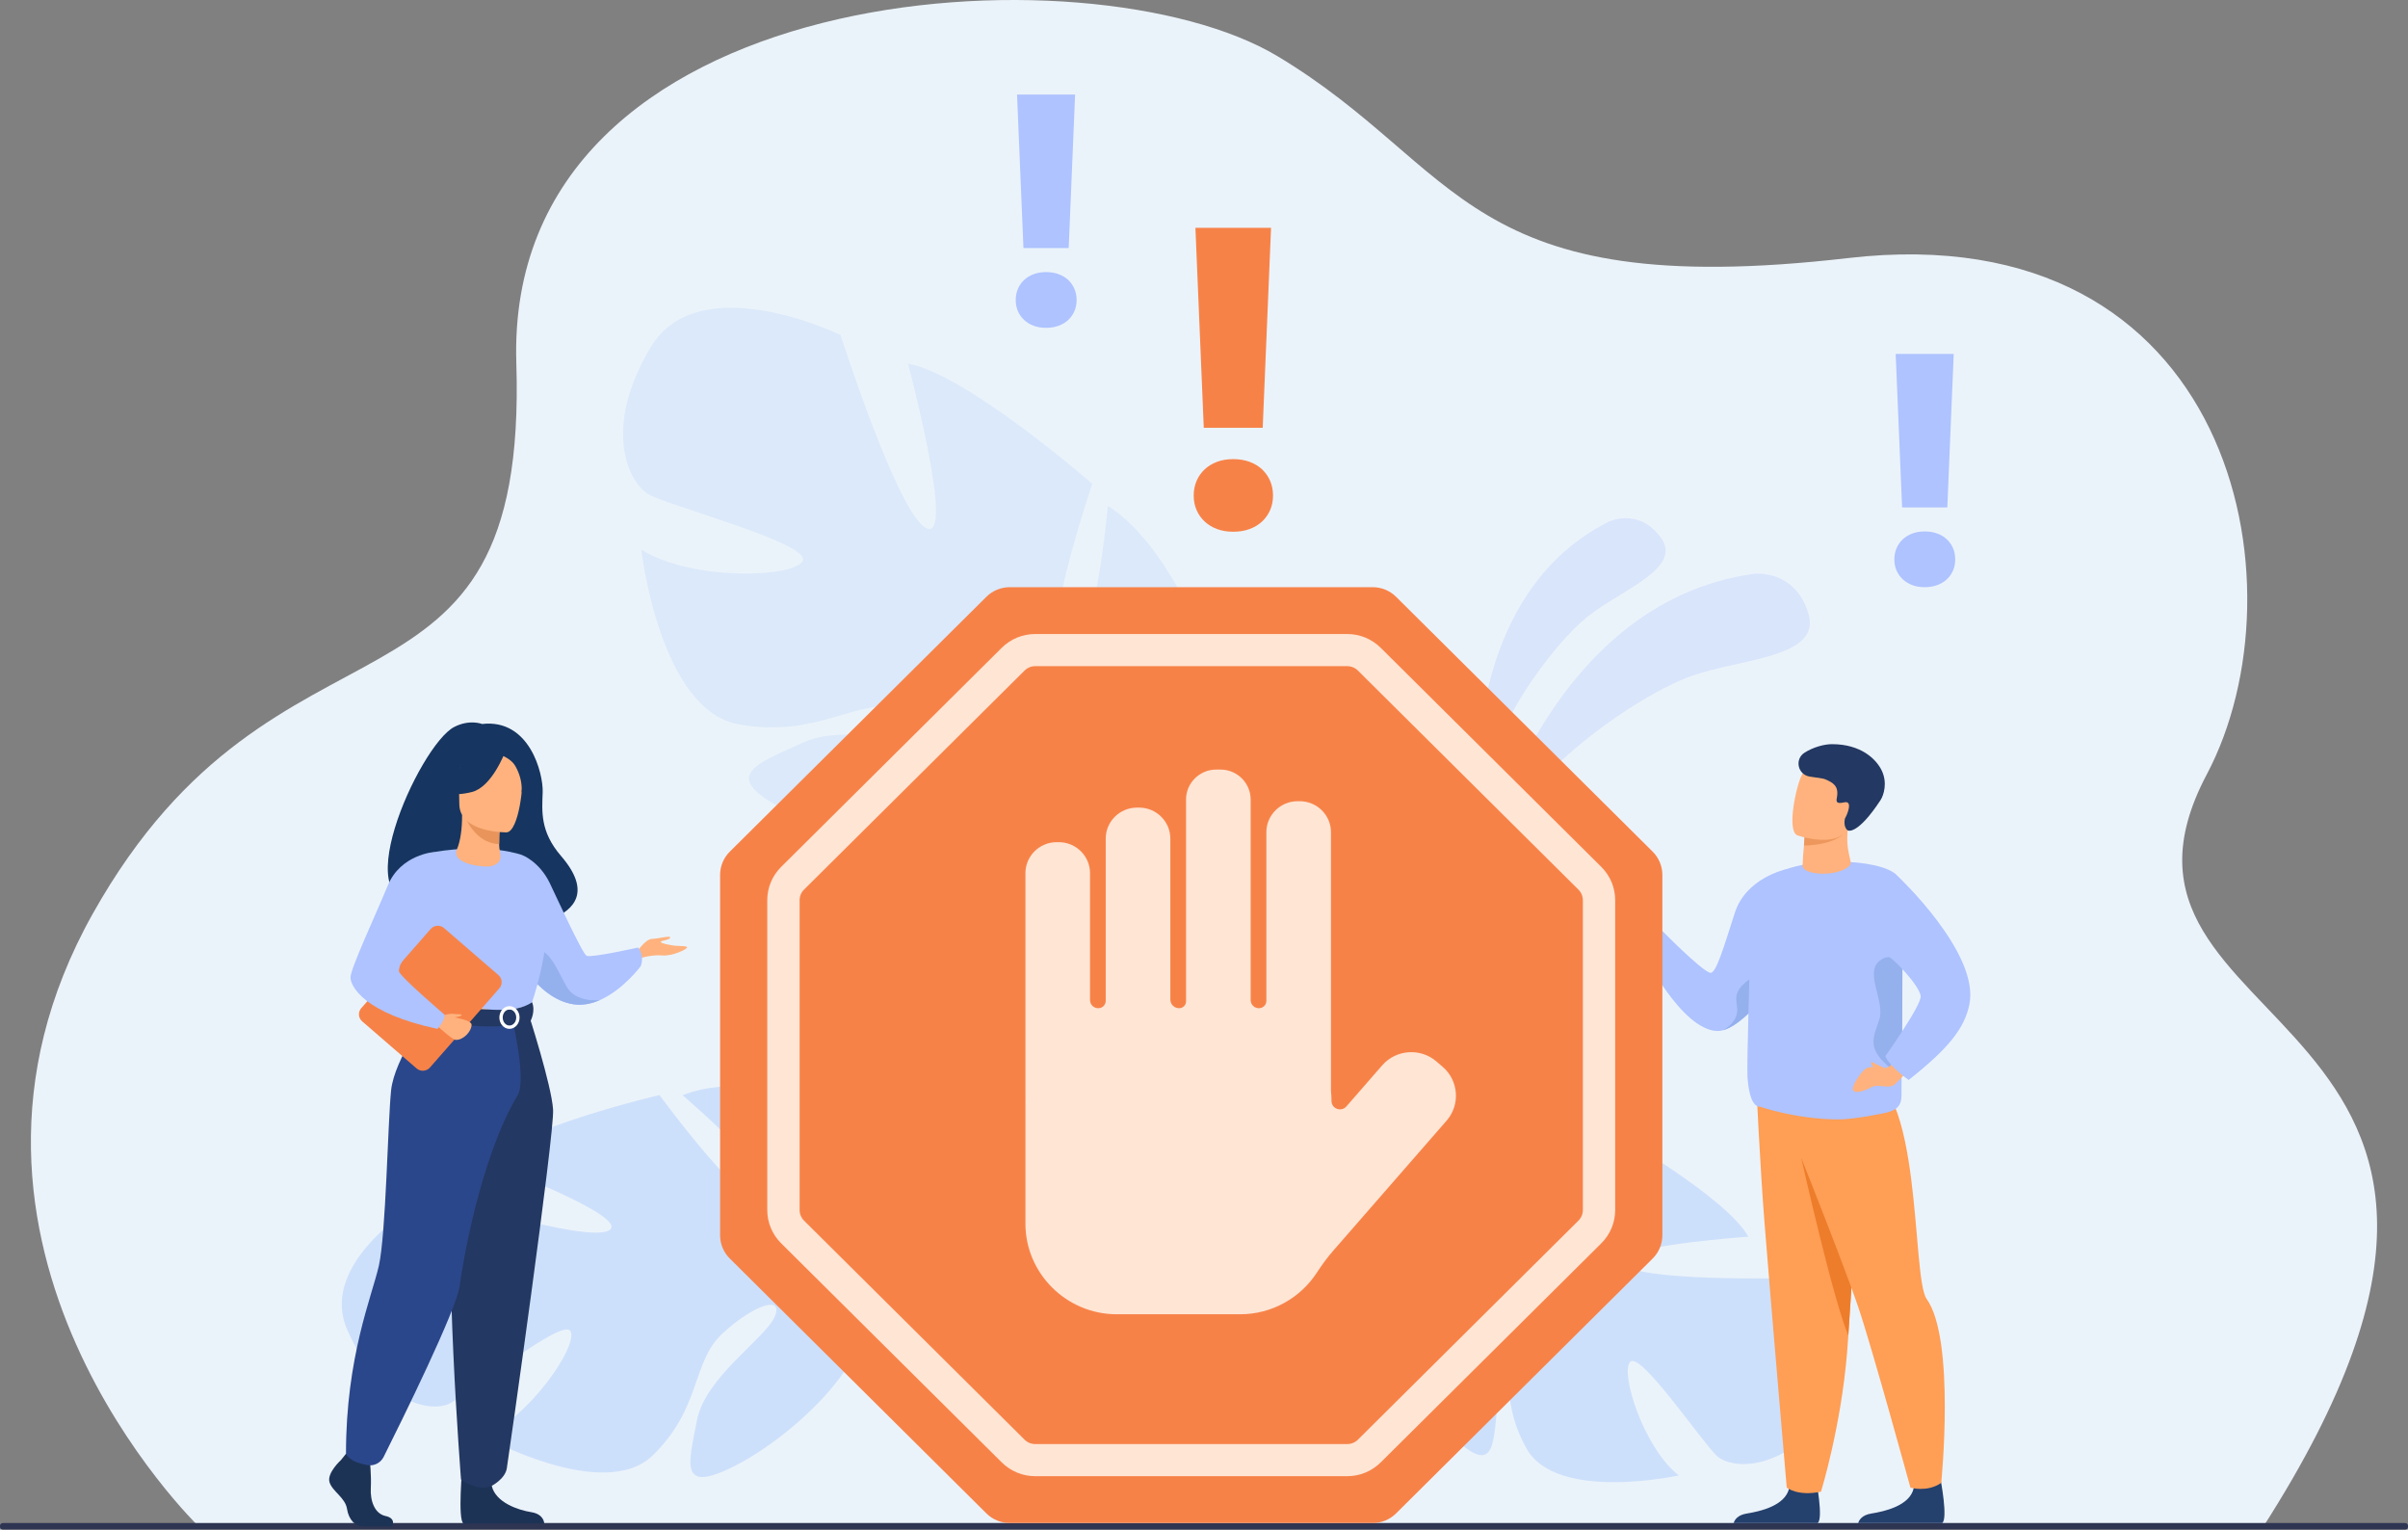 <svg width="137" height="87" viewBox="0 0 137 87" fill="none" xmlns="http://www.w3.org/2000/svg">
<rect x="0" y="0" width="137" height="87" fill="#808080" stroke="none"/>
<g id="Frame" clip-path="url(#clip0_43_4755)">
<g id="Group">
<path id="Vector" d="M11.328 86.844C11.328 86.844 -5.299 70.82 5.279 51.967C15.857 33.115 30.064 42.596 29.376 20.653C28.689 -1.289 62.05 -3.174 72.668 3.188C83.287 9.551 83.224 17.213 105.145 14.678C127.067 12.142 131.254 33.277 125.551 44.048C117.459 59.331 148.009 56.81 128.759 86.843H11.328V86.844Z" fill="#EBF3FA"/>
<g id="Group_2">
<path id="Vector_2" opacity="0.3" d="M84.344 49.139C84.344 49.139 87.877 34.271 99.795 32.636C99.795 32.636 102.114 32.353 102.886 34.889C103.658 37.424 99.047 37.443 96.198 38.462C93.348 39.482 86.704 43.805 84.344 49.139Z" fill="#AEC3FF"/>
<path id="Vector_3" opacity="0.3" d="M84.073 46.356C84.073 46.356 82.834 34.041 91.531 29.67C91.531 29.67 93.232 28.847 94.497 30.587C95.761 32.328 92.234 33.548 90.321 35.075C88.408 36.602 84.465 41.652 84.073 46.356Z" fill="#AEC3FF"/>
</g>
<path id="Vector_4" d="M136.842 87H0.158C0.071 87 0 86.929 0 86.843V86.783C0 86.697 0.071 86.626 0.158 86.626H136.842C136.929 86.626 137.001 86.696 137.001 86.783V86.843C137 86.929 136.929 87 136.842 87Z" fill="#2E3552"/>
<path id="Vector_5" d="M19.766 75.662C17.926 71.499 24.601 67.922 24.601 67.922C24.601 67.922 33.395 70.749 34.658 69.974C35.921 69.199 27.614 66.099 27.614 66.099C29.663 64.108 37.523 62.283 37.523 62.283C37.523 62.283 42.824 69.547 43.856 68.487C44.888 67.427 38.831 62.293 38.831 62.293C41.502 61.214 45.531 62.1 45.531 62.1C51.333 64.151 48.381 71.442 48.381 71.442C48.381 71.442 50.273 73.92 54.031 75.492C54.031 75.492 54.787 75.733 55.839 76.328L55.253 76.797C55.078 76.68 54.903 76.571 54.727 76.473C54.726 76.472 54.725 76.471 54.724 76.471C54.721 76.469 54.719 76.468 54.716 76.467C54.603 76.409 54.441 76.327 54.243 76.228C54.243 76.228 54.242 76.228 54.242 76.228C54.242 76.227 54.242 76.228 54.241 76.227C53.779 76.023 53.45 75.862 53.223 75.738C53.222 75.737 53.221 75.737 53.221 75.737C51.797 75.073 49.868 74.267 49.11 74.38C49.11 74.38 49.101 74.238 49.019 74.013C49.048 74.13 49.078 74.252 49.11 74.38C49.838 77.319 45.108 81.689 41.849 83.356C38.591 85.023 39.175 83.265 39.649 80.79C40.124 78.314 43.55 76.126 44.078 74.882C44.606 73.638 42.839 74.23 41.09 75.863C39.342 77.496 39.911 80.093 37.13 82.786C34.35 85.48 27.492 81.69 27.492 81.69C30.091 80.668 32.896 76.547 32.462 75.72C32.028 74.894 26.564 79.38 25.531 79.855C24.498 80.329 21.606 79.825 19.766 75.662Z" fill="#CDE0FB"/>
<path id="Vector_6" d="M103.8 80.667C106.484 77.523 101.617 72.699 101.617 72.699C101.617 72.699 93.237 72.894 92.341 71.896C91.446 70.898 99.473 70.34 99.473 70.34C98.211 68.082 91.857 64.476 91.857 64.476C91.857 64.476 85.356 69.427 84.735 68.24C84.115 67.054 90.716 64.149 90.716 64.149C88.677 62.524 84.944 62.259 84.944 62.259C79.367 62.55 80.032 69.645 80.032 69.645C80.032 69.645 77.742 71.312 74.066 71.713C74.066 71.713 73.347 71.728 72.277 71.975L72.665 72.533C72.847 72.475 73.028 72.426 73.206 72.386C73.207 72.385 73.209 72.385 73.21 72.385C73.212 72.385 73.215 72.384 73.218 72.384C73.331 72.363 73.493 72.333 73.691 72.298H73.691C73.692 72.298 73.692 72.298 73.692 72.298C74.147 72.239 74.476 72.184 74.706 72.134C74.706 72.134 74.707 72.134 74.708 72.134C76.118 71.923 78.004 71.718 78.633 72.012C78.633 72.012 78.678 71.89 78.808 71.716C78.753 71.81 78.694 71.909 78.633 72.012C77.234 74.378 80.206 79.392 82.603 81.678C85 83.964 84.951 82.286 85.184 80.013C85.417 77.74 83.009 74.958 82.875 73.741C82.741 72.524 84.122 73.492 85.215 75.361C86.309 77.23 85.138 79.34 86.852 82.395C88.566 85.451 95.513 83.919 95.513 83.919C93.521 82.363 92.158 78.061 92.751 77.454C93.344 76.847 96.922 82.151 97.697 82.828C98.471 83.507 101.116 83.812 103.8 80.667Z" fill="#CDE0FB"/>
<path id="Vector_7" opacity="0.5" d="M37.02 19.749C39.787 15.14 47.824 19.055 47.824 19.055C47.824 19.055 51.119 29.383 52.735 30.057C54.351 30.73 51.655 20.68 51.655 20.68C54.987 21.27 62.142 27.516 62.142 27.516C62.142 27.516 58.747 37.554 60.48 37.812C62.213 38.07 63.029 28.772 63.029 28.772C65.905 30.579 67.81 35.031 67.81 35.031C69.803 41.972 60.723 44.155 60.723 44.155C60.723 44.155 59.622 47.659 60.678 52.322C60.678 52.322 60.963 53.208 61.108 54.62L60.252 54.382C60.246 54.135 60.231 53.893 60.206 53.658C60.206 53.657 60.206 53.655 60.205 53.654C60.205 53.651 60.204 53.647 60.204 53.644C60.182 53.496 60.151 53.286 60.11 53.029C60.11 53.029 60.11 53.029 60.11 53.028C60.11 53.028 60.109 53.028 60.11 53.027C59.992 52.446 59.921 52.022 59.886 51.719C59.886 51.718 59.886 51.717 59.886 51.716C59.552 49.903 59.009 47.51 58.379 46.865C58.379 46.865 58.511 46.759 58.672 46.526C58.578 46.635 58.481 46.747 58.379 46.865C56.035 49.575 48.563 48.058 44.715 46.093C40.868 44.127 42.97 43.478 45.691 42.234C48.411 40.99 52.878 42.759 54.444 42.409C56.01 42.06 54.226 40.78 51.447 40.231C48.667 39.683 46.545 42.007 42.032 41.201C37.52 40.395 36.485 31.255 36.485 31.255C39.257 33.034 45.167 32.883 45.669 31.903C46.172 30.922 38.084 28.786 36.916 28.125C35.748 27.464 34.253 24.359 37.02 19.749Z" fill="#CDE0FB"/>
<g id="Group_3">
<g id="Group_4">
<path id="Vector_8" d="M67.914 28.186C67.914 27.888 67.968 27.613 68.075 27.36C68.182 27.107 68.333 26.889 68.529 26.703C68.725 26.518 68.96 26.374 69.234 26.27C69.509 26.166 69.819 26.114 70.164 26.114C70.508 26.114 70.82 26.166 71.1 26.27C71.379 26.374 71.617 26.518 71.812 26.703C72.007 26.889 72.159 27.107 72.266 27.36C72.373 27.613 72.427 27.888 72.427 28.186C72.427 28.484 72.373 28.757 72.266 29.005C72.159 29.253 72.007 29.47 71.812 29.655C71.616 29.84 71.379 29.985 71.1 30.088C70.82 30.192 70.508 30.244 70.164 30.244C69.819 30.244 69.509 30.192 69.234 30.088C68.96 29.984 68.725 29.84 68.529 29.655C68.333 29.47 68.182 29.253 68.075 29.005C67.968 28.757 67.914 28.484 67.914 28.186ZM71.84 24.332H68.487L68.012 12.957H72.315L71.84 24.332Z" fill="#F78248"/>
</g>
</g>
<g id="Group_5">
<g id="Group_6">
<path id="Vector_9" d="M57.789 17.066C57.789 16.838 57.83 16.626 57.912 16.433C57.994 16.239 58.111 16.071 58.261 15.928C58.411 15.787 58.591 15.676 58.802 15.596C59.013 15.517 59.251 15.476 59.515 15.476C59.779 15.476 60.019 15.516 60.234 15.596C60.448 15.676 60.63 15.787 60.781 15.928C60.931 16.071 61.046 16.239 61.129 16.433C61.211 16.627 61.252 16.838 61.252 17.066C61.252 17.295 61.211 17.505 61.129 17.695C61.046 17.885 60.931 18.052 60.781 18.194C60.63 18.336 60.448 18.447 60.234 18.526C60.019 18.605 59.779 18.646 59.515 18.646C59.251 18.646 59.013 18.606 58.802 18.526C58.591 18.446 58.411 18.335 58.261 18.194C58.111 18.052 57.994 17.885 57.912 17.695C57.83 17.505 57.789 17.295 57.789 17.066ZM60.802 14.109H58.228L57.864 5.379H61.166L60.802 14.109Z" fill="#AEC3FF"/>
</g>
</g>
<g id="Group_7">
<g id="Group_8">
<path id="Vector_10" d="M107.777 31.817C107.777 31.589 107.819 31.377 107.901 31.183C107.983 30.99 108.099 30.822 108.249 30.68C108.399 30.538 108.58 30.427 108.791 30.347C109.002 30.268 109.239 30.227 109.503 30.227C109.768 30.227 110.007 30.267 110.221 30.347C110.436 30.427 110.618 30.538 110.768 30.68C110.918 30.822 111.034 30.99 111.117 31.183C111.199 31.378 111.24 31.589 111.24 31.817C111.24 32.046 111.199 32.256 111.117 32.446C111.034 32.636 110.918 32.803 110.768 32.945C110.618 33.087 110.436 33.198 110.221 33.277C110.007 33.357 109.767 33.397 109.503 33.397C109.239 33.397 109.001 33.357 108.791 33.277C108.58 33.197 108.399 33.086 108.249 32.945C108.099 32.803 107.983 32.636 107.901 32.446C107.818 32.256 107.777 32.046 107.777 31.817ZM110.79 28.86H108.217L107.852 20.13H111.155L110.79 28.86Z" fill="#AEC3FF"/>
</g>
</g>
<g id="Group_9">
<g id="Group_10">
<path id="Vector_11" d="M102.119 54.036C101.581 55.026 100.911 56.027 100.224 56.841V56.842C99.505 57.694 98.769 58.342 98.148 58.562L98.143 58.563C98.111 58.574 98.078 58.585 98.047 58.593C98.045 58.594 98.043 58.594 98.042 58.594C98.041 58.595 98.041 58.595 98.041 58.595C97.915 58.63 97.795 58.646 97.68 58.641C95.641 58.55 93.492 54.207 93.492 54.207C93.492 54.207 93.548 53.692 93.945 53.329C94.291 53.012 94.557 52.929 94.557 52.929C94.557 52.929 96.753 55.168 97.29 55.329C97.627 55.43 98.07 53.866 98.706 51.903C99.342 49.939 101.575 49.455 101.575 49.455C101.575 49.455 103.836 50.875 102.119 54.036Z" fill="#AEC3FF"/>
<path id="Vector_12" d="M100.222 56.841C99.503 57.694 98.767 58.342 98.145 58.562L98.141 58.563L98.044 58.593L98.039 58.595C98.039 58.595 98.039 58.595 98.04 58.594C98.062 58.58 98.727 58.237 98.831 57.601C98.938 56.952 98.246 56.42 99.985 55.416C100.998 54.831 100.222 56.841 100.222 56.841Z" fill="#94B0ED"/>
<path id="Vector_13" d="M98.633 86.627H103.412C103.754 86.396 103.319 84.142 103.319 84.142C103.319 84.142 102.014 83.651 101.79 84.65C101.564 85.648 100.128 85.966 99.369 86.088C98.849 86.172 98.685 86.456 98.633 86.627Z" fill="#24406D"/>
<path id="Vector_14" d="M105.919 63.263C105.919 63.263 105.769 66.031 105.58 69.238C105.444 71.538 105.29 74.064 105.158 75.956C105.14 76.207 105.122 76.447 105.106 76.674C105.101 76.744 105.096 76.814 105.091 76.883C104.749 81.125 103.604 84.842 103.604 84.842C102.261 85.123 101.654 84.609 101.654 84.609C101.654 84.609 100.728 73.836 100.385 69.491C100.133 66.292 99.918 61.636 99.918 61.636L105.919 63.263Z" fill="#FF9E55"/>
<path id="Vector_15" d="M105.58 69.238C105.444 71.538 105.29 74.064 105.157 75.955C104.279 73.898 102.484 65.88 102.484 65.88L105.58 69.238Z" fill="#ED7D2B"/>
<path id="Vector_16" d="M105.719 86.627H110.497C110.84 86.396 110.405 84.142 110.405 84.142C110.405 84.142 109.101 83.651 108.876 84.65C108.65 85.648 107.214 85.966 106.455 86.088C105.935 86.172 105.771 86.456 105.719 86.627Z" fill="#24406D"/>
<path id="Vector_17" d="M101.219 62.712C101.219 62.712 104.632 71.147 105.723 74.344C106.5 76.621 108.691 84.611 108.691 84.611C108.691 84.611 109.644 84.898 110.445 84.342C110.445 84.342 111.261 76.179 109.613 73.878C108.74 72.657 109.396 61.185 105.854 61.087C102.311 60.988 101.219 62.712 101.219 62.712Z" fill="#FF9E55"/>
<path id="Vector_18" d="M108.206 60C108.192 61.199 108.178 62.08 108.182 62.302C108.191 63.028 107.724 63.192 107.242 63.303C107.242 63.303 106.797 63.398 106.235 63.492C105.685 63.583 105.022 63.674 104.553 63.67C102.157 63.652 100.152 62.951 100.152 62.951C99.701 62.951 99.496 62.259 99.422 61.292C99.372 60.638 99.575 54.112 99.601 52.482C99.618 51.313 100.264 50.233 100.445 50.076C102.118 48.607 107.056 48.792 107.944 49.806C108.164 50.056 108.228 52.472 108.235 55.118C108.24 56.822 108.222 58.621 108.206 60Z" fill="#AEC3FF"/>
<path id="Vector_19" d="M105.241 49.223C104.61 49.902 102.493 49.801 102.556 49.209C102.565 49.136 102.578 48.703 102.585 48.636C102.59 48.582 102.596 48.529 102.6 48.479C102.614 48.333 102.626 48.205 102.635 48.093C102.663 47.768 102.673 47.593 102.673 47.593C102.673 47.593 102.674 47.593 102.675 47.593C102.736 47.576 104.097 47.192 104.774 47.033C105.001 46.979 105.152 46.951 105.149 46.971C104.942 48.481 105.447 49.001 105.241 49.223Z" fill="#FFB27D"/>
<path id="Vector_20" d="M104.843 47.478C104.843 47.478 104.275 48.052 102.633 48.093C102.661 47.769 102.67 47.593 102.67 47.593C102.67 47.593 102.671 47.593 102.672 47.593C102.733 47.576 104.094 47.192 104.771 47.033C104.89 47.081 104.732 47.397 104.843 47.478Z" fill="#ED975D"/>
<path id="Vector_21" d="M102.256 47.513C102.256 47.513 102.672 47.661 103.202 47.731C103.977 47.835 104.996 47.774 105.316 46.843C105.855 45.276 106.544 44.337 104.958 43.697C104.108 43.354 103.565 43.336 103.196 43.467C102.875 43.579 102.686 43.805 102.543 44.028C102.235 44.507 101.615 47.238 102.256 47.513Z" fill="#FFB27D"/>
<path id="Vector_22" d="M102.661 42.815C102.094 43.184 102.279 44.051 102.947 44.167C103.347 44.237 103.683 44.251 103.877 44.337C104.272 44.511 104.611 44.696 104.517 45.303C104.486 45.51 104.384 45.762 104.92 45.637C105.008 45.617 105.072 45.623 105.115 45.648C105.337 45.779 105.053 46.414 104.967 46.552C104.967 46.552 104.844 47.006 105.118 47.228C105.151 47.254 105.688 47.488 106.984 45.519C107.187 45.211 107.382 44.514 107.067 43.844C106.753 43.174 105.877 42.326 104.227 42.326C103.798 42.325 103.152 42.495 102.661 42.815Z" fill="#233862"/>
<path id="Vector_23" d="M108.204 60C107.963 61.113 108.024 61.124 107.655 60.832C106.148 59.643 106.588 59.02 106.923 57.989C107.258 56.958 106.082 55.346 106.923 54.659C107.745 53.988 108.213 55.07 108.234 55.119C108.238 56.822 108.221 58.621 108.204 60Z" fill="#94B0ED"/>
<path id="Vector_24" d="M108.169 59.856C108.169 59.856 107.601 60.779 107.229 60.746C106.856 60.714 106.354 60.576 106.064 60.851C105.773 61.126 105.306 61.835 105.437 62.024C105.567 62.213 106.093 62.045 106.47 61.838C106.848 61.632 107.442 61.94 107.76 61.706C108.076 61.471 108.835 60.538 108.835 60.538L108.169 59.856Z" fill="#FFB27D"/>
<path id="Vector_25" d="M107.942 49.806C107.942 49.806 112.656 54.21 112.043 57.14C111.764 58.475 110.899 59.601 108.592 61.425C108.592 61.425 107.5 60.676 107.261 60.068C107.261 60.068 109.355 57.14 109.274 56.641C109.175 56.031 107.746 54.501 107.233 54.263C106.72 54.025 106.767 50.316 107.942 49.806Z" fill="#AEC3FF"/>
<path id="Vector_26" d="M107.227 60.746C107.227 60.746 106.73 60.531 106.57 60.438C106.41 60.346 106.446 60.495 106.494 60.571C106.543 60.646 106.676 60.813 106.871 60.83C107.067 60.848 107.227 60.746 107.227 60.746Z" fill="#FFB27D"/>
</g>
</g>
<g id="Group_11">
<path id="Vector_27" d="M24.332 51.175C24.162 50.848 28.051 49.673 28.112 52.895C28.112 52.895 35.398 52.717 31.919 48.685C30.715 47.29 30.839 46.136 30.875 45.061C30.911 43.987 30.125 40.865 27.428 41.179C27.428 41.179 26.722 40.894 25.841 41.348C23.837 42.379 19.347 52.363 24.332 51.175Z" fill="#163560"/>
<path id="Vector_28" d="M36.242 54.132C36.242 54.132 36.717 53.415 37.098 53.401C37.481 53.387 38.188 53.19 38.132 53.331C38.075 53.471 37.636 53.485 37.594 53.569C37.551 53.654 38.245 53.78 38.443 53.794C38.641 53.808 39.108 53.794 39.094 53.892C39.08 53.99 38.252 54.398 37.668 54.342C37.084 54.286 36.362 54.511 36.362 54.511L36.242 54.132Z" fill="#FFB27D"/>
<path id="Vector_29" d="M29.383 54.364C29.383 54.364 29.64 54.871 30.108 55.453C30.672 56.154 31.541 56.963 32.632 57.123C33.153 57.199 33.662 57.088 34.131 56.882C34.132 56.881 34.133 56.881 34.133 56.881C35.457 56.297 36.453 54.954 36.453 54.954C36.687 54.322 36.305 53.893 36.305 53.893C36.305 53.893 33.63 54.49 33.375 54.364C33.12 54.237 31.553 50.787 31.271 50.212C30.672 48.991 29.72 48.64 29.72 48.64L29.383 54.364Z" fill="#AEC3FF"/>
<path id="Vector_30" d="M30.112 55.452C30.675 56.153 31.544 56.962 32.635 57.122C33.156 57.198 33.666 57.087 34.134 56.881C34.083 56.888 32.76 57.05 32.232 56.113C31.694 55.158 31.112 53.64 30.313 54.145C29.967 54.364 29.983 54.906 30.112 55.452Z" fill="#94B0ED"/>
<path id="Vector_31" d="M19.404 83.037C19.404 83.037 18.588 83.777 18.747 84.302C18.906 84.828 19.643 85.178 19.743 85.821C19.842 86.463 20.241 86.814 20.599 86.814C20.958 86.814 22.308 86.814 22.308 86.814C22.308 86.814 22.572 86.362 21.934 86.226C21.297 86.089 21.057 85.335 21.097 84.634C21.136 83.933 21.037 82.999 21.037 82.999L19.683 82.687L19.404 83.037Z" fill="#1D3356"/>
<path id="Vector_32" d="M26.312 83.351C26.312 83.351 26.019 86.485 26.377 86.66L30.963 86.651C30.963 86.651 30.963 86.125 30.227 86.008C29.49 85.892 28.196 85.463 27.977 84.509C27.758 83.556 26.312 83.351 26.312 83.351Z" fill="#1D3356"/>
<path id="Vector_33" d="M22.784 52.25C22.784 52.25 22.716 53.206 22.784 54.355C22.83 55.116 23.605 56.135 23.715 56.387C23.991 57.019 24.302 57.122 24.302 57.122L26.71 57.708L27.557 57.914L30.228 57.122C30.228 57.122 31.444 53.751 30.955 51.854C30.467 49.957 29.721 48.639 29.721 48.639C29.721 48.639 27.911 47.93 24.705 48.46L22.784 52.25Z" fill="#AEC3FF"/>
<path id="Vector_34" d="M23.488 54.665C23.534 55.426 23.604 56.135 23.714 56.387C23.99 57.019 24.302 57.122 24.302 57.122L26.71 57.708L27.756 57.403C27.756 57.403 24.264 56.878 24.651 53.895L23.488 54.665Z" fill="#F2CCAA"/>
<path id="Vector_35" d="M30.06 57.634C30.06 57.634 31.382 61.721 31.467 63.112C31.552 64.503 28.939 82.878 28.834 83.519C28.735 84.123 27.979 84.509 27.979 84.509C27.979 84.509 27.631 84.713 27.135 84.573C26.447 84.38 26.229 84.149 26.229 84.149C26.229 84.149 25.2 71.044 25.837 66.363C26.473 61.682 26.481 57.634 26.481 57.634H30.06Z" fill="#233862"/>
<path id="Vector_36" d="M24.456 57.513C24.456 57.513 22.44 60.2 22.251 62.016C22.063 63.833 21.956 70.213 21.556 71.984C21.155 73.755 19.684 77.163 19.684 82.686C19.684 82.686 19.836 83.003 20.309 83.172C20.46 83.226 20.662 83.278 20.859 83.323C21.249 83.412 21.649 83.223 21.826 82.867C22.822 80.878 25.991 74.462 26.154 73.13C26.269 72.187 27.27 65.949 29.453 62.288C29.977 61.409 29.132 57.915 29.132 57.915L24.456 57.513Z" fill="#2B478B"/>
<path id="Vector_37" d="M30.272 57.004C30.272 57.004 29.741 57.421 28.686 57.442C27.427 57.467 24.305 57.123 24.305 57.123C24.305 57.123 24.167 57.508 24.172 57.914C24.172 57.914 27.984 58.868 30.193 58.053C30.193 58.053 30.478 57.521 30.272 57.004Z" fill="#233862"/>
<g id="Group_12">
<path id="Vector_38" d="M28.41 57.873C28.41 57.517 28.668 57.227 28.985 57.227C29.302 57.227 29.56 57.517 29.56 57.873C29.56 58.229 29.302 58.519 28.985 58.519C28.668 58.52 28.41 58.23 28.41 57.873ZM28.601 57.873C28.601 58.125 28.773 58.33 28.985 58.33C29.198 58.33 29.37 58.125 29.37 57.873C29.37 57.621 29.198 57.416 28.985 57.416C28.773 57.416 28.601 57.622 28.601 57.873Z" fill="white"/>
</g>
<path id="Vector_39" d="M20.606 58.093L23.702 60.77C23.926 60.963 24.265 60.94 24.46 60.718L28.41 56.214C28.604 55.992 28.581 55.654 28.358 55.461L25.262 52.785C25.038 52.592 24.699 52.615 24.504 52.837L20.554 57.341C20.359 57.563 20.383 57.9 20.606 58.093Z" fill="#F78248"/>
<path id="Vector_40" d="M25.185 57.755C25.229 57.766 26.83 57.953 26.83 58.281C26.83 58.661 26.361 59.17 25.919 59.146C25.739 59.136 24.914 58.382 24.914 58.382L25.185 57.755Z" fill="#FFB27D"/>
<path id="Vector_41" d="M26.005 48.286C26.187 47.848 26.293 47.18 26.29 46.353L26.412 46.377L28.444 46.776C28.444 46.776 28.398 47.412 28.397 48.01C28.397 48.015 28.397 48.02 28.397 48.025C28.394 48.545 28.75 49.066 27.911 49.273C27.651 49.336 25.622 49.207 26.005 48.286Z" fill="#FFB27D"/>
<path id="Vector_42" d="M28.447 46.776C28.447 46.776 28.4 47.412 28.399 48.01C27.262 47.978 26.66 46.948 26.414 46.377L28.447 46.776Z" fill="#E8945B"/>
<path id="Vector_43" d="M28.825 47.343C28.825 47.343 26.134 47.387 26.132 45.723C26.13 44.058 25.781 42.943 27.5 42.844C29.218 42.745 29.553 43.38 29.69 43.936C29.826 44.492 29.525 47.289 28.825 47.343Z" fill="#FFB27D"/>
<path id="Vector_44" d="M28.723 42.803C28.723 42.803 27.986 44.756 26.856 45.045C25.725 45.334 25.234 45.033 25.234 45.033C25.234 45.033 26.102 44.349 26.282 43.154C26.281 43.154 28.168 41.873 28.723 42.803Z" fill="#163560"/>
<path id="Vector_45" d="M28.543 42.963C28.543 42.963 29.089 43.165 29.314 43.561C29.535 43.948 29.722 44.461 29.678 45.09C29.678 45.09 30.233 43.762 29.61 43.011C28.948 42.215 28.543 42.963 28.543 42.963Z" fill="#163560"/>
<path id="Vector_46" d="M25.184 57.755C25.184 57.755 25.567 57.633 25.823 57.669C26.08 57.704 26.269 57.663 26.269 57.735C26.269 57.806 25.938 57.839 25.868 57.873C25.798 57.908 25.184 57.755 25.184 57.755Z" fill="#FFB27D"/>
<path id="Vector_47" d="M24.706 48.46C24.706 48.46 22.796 48.593 22.064 50.361C21.331 52.128 19.941 55.096 19.941 55.595C19.941 56.094 20.718 57.633 24.886 58.519C24.886 58.519 25.317 58.068 25.291 57.712C25.291 57.712 22.689 55.493 22.696 55.233C22.709 54.743 23.123 54.095 25.407 51.826C26.029 51.209 24.706 48.46 24.706 48.46Z" fill="#AEC3FF"/>
</g>
<g id="Group_13">
<g id="Group_14">
<path id="Vector_48" d="M78.096 33.397H57.45C56.951 33.397 56.472 33.594 56.119 33.945L41.52 48.44C41.167 48.791 40.969 49.266 40.969 49.761V70.261C40.969 70.757 41.167 71.232 41.52 71.582L56.119 86.078C56.472 86.429 56.951 86.626 57.451 86.626H78.097C78.596 86.626 79.075 86.429 79.428 86.078L94.027 71.582C94.38 71.232 94.578 70.757 94.578 70.261V49.762C94.578 49.266 94.38 48.791 94.027 48.44L79.428 33.944C79.074 33.594 78.596 33.397 78.096 33.397Z" fill="#F78248"/>
<g id="Group_15">
<path id="Vector_49" d="M76.644 83.962H58.903C58.181 83.962 57.502 83.682 56.99 83.175L44.445 70.719C43.934 70.212 43.652 69.537 43.652 68.819V51.204C43.652 50.486 43.934 49.812 44.445 49.304L56.99 36.848C57.501 36.341 58.18 36.061 58.903 36.061H76.644C77.367 36.061 78.046 36.341 78.557 36.848L91.102 49.304C91.613 49.811 91.894 50.486 91.894 51.204V68.819C91.894 69.537 91.613 70.211 91.102 70.719L78.557 83.174C78.046 83.682 77.367 83.962 76.644 83.962ZM58.903 37.888C58.672 37.888 58.454 37.977 58.291 38.14L45.746 50.596C45.583 50.758 45.493 50.974 45.493 51.204V68.82C45.493 69.049 45.582 69.265 45.746 69.428L58.291 81.884C58.454 82.046 58.672 82.135 58.903 82.135H76.644C76.876 82.135 77.093 82.046 77.257 81.884L89.801 69.428C89.965 69.266 90.055 69.05 90.055 68.82V51.205C90.055 50.975 89.965 50.76 89.801 50.597L77.257 38.141C77.093 37.979 76.876 37.889 76.644 37.889H58.903V37.888Z" fill="#FFE5D4"/>
</g>
<path id="Vector_50" d="M82.082 60.681L81.721 60.371C80.813 59.59 79.427 59.689 78.64 60.591L76.599 62.932C76.307 63.266 75.754 63.062 75.754 62.619C75.754 62.434 75.744 62.25 75.724 62.069V47.331C75.724 46.363 74.927 45.571 73.951 45.571H73.82C72.845 45.571 72.048 46.363 72.048 47.331V56.924C72.048 57.156 71.858 57.345 71.623 57.345C71.365 57.345 71.155 57.137 71.155 56.88V45.472C71.155 44.537 70.384 43.771 69.441 43.771H69.192C68.249 43.771 67.478 44.537 67.478 45.472V56.955C67.478 57.17 67.302 57.345 67.086 57.345C66.81 57.345 66.585 57.123 66.585 56.848V47.695C66.585 46.727 65.788 45.935 64.813 45.935H64.682C63.707 45.935 62.909 46.727 62.909 47.695V56.923C62.909 57.156 62.719 57.345 62.484 57.345C62.226 57.345 62.016 57.137 62.016 56.88V49.661C62.016 48.693 61.219 47.901 60.243 47.901H60.112C59.137 47.901 58.34 48.693 58.34 49.661V62.337C58.34 62.372 58.341 62.406 58.343 62.441C58.341 62.5 58.34 62.559 58.34 62.618V69.596C58.34 72.432 60.677 74.752 63.533 74.752H70.56C72.386 74.752 74.001 73.802 74.927 72.376C75.206 71.946 75.509 71.53 75.847 71.143L82.303 63.739C83.09 62.838 82.99 61.462 82.082 60.681Z" fill="#FFE5D4"/>
</g>
</g>
</g>
</g>
<defs>
<clipPath id="clip0_43_4755">
<rect width="137" height="87" fill="white"/>
</clipPath>
</defs>
</svg>
